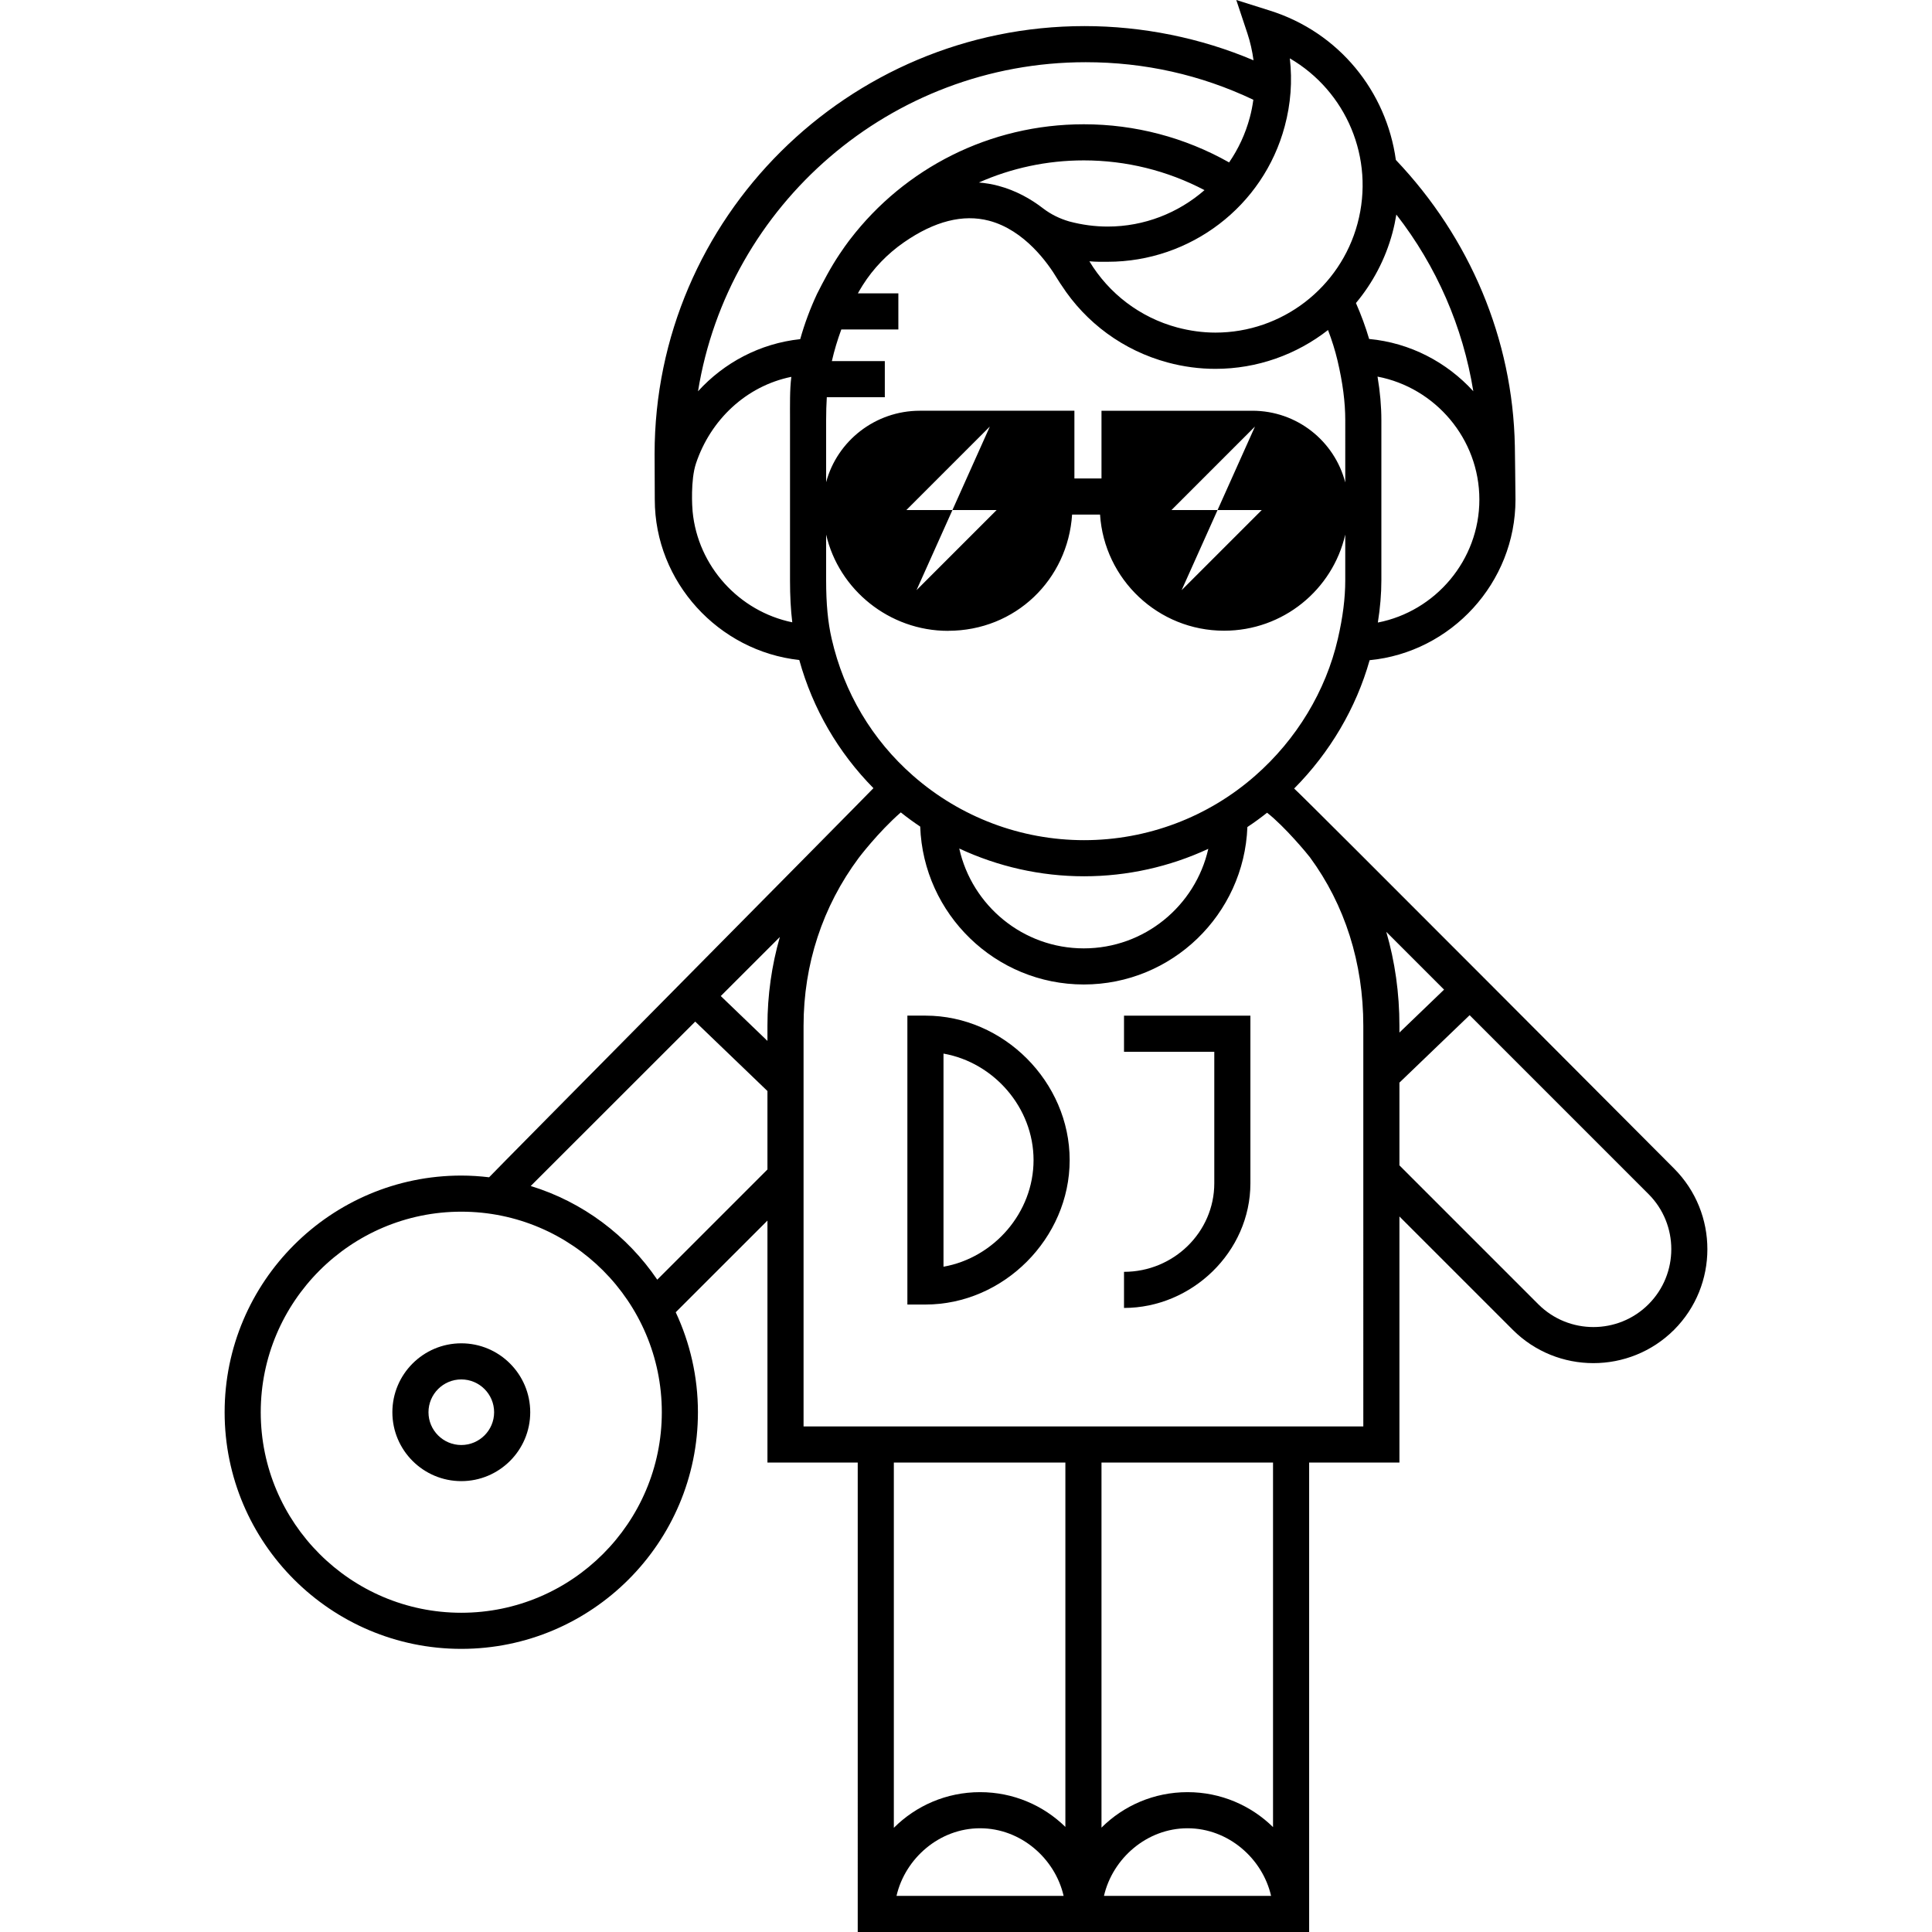 <?xml version="1.0" encoding="iso-8859-1"?>
<!-- Generator: Adobe Illustrator 18.1.1, SVG Export Plug-In . SVG Version: 6.00 Build 0)  -->
<svg version="1.1" id="Capa_1" xmlns="http://www.w3.org/2000/svg" xmlns:xlink="http://www.w3.org/1999/xlink" x="0px" y="0px"
	 viewBox="0 0 612 612" style="enable-background:new 0 0 612 612;" xml:space="preserve">
<g>
	<g>
		<path d="M146.126,425.522c-12.04,0-21.835,9.795-21.835,21.835c0,12.04,9.795,21.821,21.835,21.821
			c12.04,0,21.835-9.781,21.835-21.821C167.961,435.317,158.166,425.522,146.126,425.522z M146.126,457.738
			c-5.734,0-10.396-4.662-10.396-10.381c0-5.734,4.662-10.396,10.396-10.396s10.396,4.662,10.396,10.396
			C156.521,453.077,151.86,457.738,146.126,457.738z"/>
		<path d="M293.152,321.722h-5.72v91.516h5.72c24.767,0,45.687-20.992,45.687-45.758S317.919,321.722,293.152,321.722z
			 M298.872,401.255v-67.507c15.958,2.817,28.527,17.131,28.527,33.747C327.399,384.125,314.83,398.439,298.872,401.255z"/>
		<path d="M356.052,333.175h28.599v41.644c0,15.472-12.869,28.06-28.599,28.06v11.44c21.449,0,40.038-17.72,40.038-39.499v-53.084
			h-40.038L356.052,333.175L356.052,333.175z"/>
		<path d="M530.293,370.154c0,0-116.254-116.712-120.344-120.372c11.325-11.397,19.647-25.524,23.909-40.653
			c25.825-2.502,46.201-24.509,46.201-50.877c0-2.274-0.186-16.101-0.2-16.945c-0.643-33.89-14.257-65.977-37.693-90.644
			c-2.989-21.592-17.889-40.424-40.024-47.345L391.618,0l3.518,10.567c0.929,2.803,1.559,5.663,1.945,8.537
			c-16.716-7.107-35.248-10.839-53.537-10.839c-74.9,0-136.187,60.787-136.187,135.515c0,0,0.057,12.626,0.057,14.471
			c0,26.154,20.234,48.032,45.772,50.82c4.276,15.458,12.369,29.314,23.494,40.596c-4.805,5.019-120.944,122.288-121.745,123.261
			c-2.888-0.343-5.834-0.543-8.808-0.543c-41.34,0-74.972,33.632-74.972,74.972s33.632,74.957,74.972,74.957
			s74.957-33.618,74.957-74.957c0-11.311-2.531-22.035-7.035-31.673l29.056-29.042v76.645h28.599V612h142.994V463.286h28.599V385.34
			l35.906,35.906c7.035,7.035,16.287,10.553,25.539,10.553s18.503-3.518,25.553-10.553
			C544.364,407.161,544.364,384.253,530.293,370.154z M426.136,152.818c-3.403-13.084-15.272-22.707-29.442-22.707H348.92v21.449
			h-8.58V130.11h-48.961c-14.142,0-26.196,9.581-29.686,22.636v-19.647c0-2.602,0.072-5.005,0.214-7.278h18.375v-11.44h-16.773
			c0.786-3.446,1.802-6.778,2.989-10.01h18.074v-11.44h-12.827c0.114-0.214,1.101-1.93,1.516-2.56
			c3.375-5.348,7.836-9.967,13.041-13.584c0.029-0.029,0.057-0.043,0.086-0.057c9.624-6.678,18.675-8.966,26.883-6.821
			c11.339,2.974,18.789,13.627,21.578,18.289c0.801,1.33,1.387,2.131,1.387,2.131c7.722,11.926,19.619,20.734,33.704,24.509
			c4.933,1.33,10.01,2.002,15.072,2.002c13.256,0,25.71-4.533,35.663-12.297c1.244,3.26,2.259,6.492,3.003,9.638
			c1.659,7.021,2.46,13.213,2.46,18.918V152.818z M371.084,161.569l26.454-26.454l-11.854,26.454h13.999l-25.381,25.381
			l11.382-25.381H371.084L371.084,161.569z M287.103,161.569l26.454-26.454l-11.854,26.454h13.999l-25.381,25.381l11.382-25.381
			H287.103L287.103,161.569z M310.082,57.812c10.195-4.519,21.463-7.007,33.232-7.007c13.413,0,26.483,3.246,38.237,9.423
			c-8.294,7.236-19.09,11.54-30.658,11.54c-4.061,0-8.136-0.543-12.112-1.602c-0.029-0.014-0.086-0.029-0.157-0.043
			c-2.931-0.858-5.72-2.216-8.151-4.075c-3.975-3.074-8.723-5.72-14.199-7.178C314.229,58.327,312.156,57.984,310.082,57.812z
			 M436.461,197.203c0.744-4.676,1.115-9.094,1.115-13.356v-50.749c0-4.361-0.4-8.937-1.215-13.799
			c18.318,3.503,32.259,19.719,32.259,38.952C468.62,177.441,454.707,193.657,436.461,197.203z M442.323,67.965
			c12.755,16.401,21.092,35.577,24.38,55.968c-8.365-9.18-19.991-15.343-33.003-16.559c-1.101-3.746-2.502-7.564-4.175-11.382
			c5.291-6.335,9.309-13.856,11.554-22.207C441.594,71.854,442.009,69.895,442.323,67.965z M406.961,40.01
			c1.916-7.121,2.445-14.314,1.616-21.521c17.803,10.367,27.012,31.559,21.449,52.322c-5.462,20.348-23.966,34.547-45.015,34.547
			c-4.061,0-8.136-0.572-12.112-1.63c-11.783-3.16-21.664-10.767-27.812-20.963c1.93,0.2,3.875,0.157,5.806,0.157
			c13.098,0,25.424-4.39,35.32-11.954C396.108,63.418,403.572,52.693,406.961,40.01z M219.396,162.012
			c-0.129-1.244-0.686-9.909,1.058-15.172c4.604-13.828,15.887-24.552,30.215-27.469c-0.515,4.161-0.415,8.651-0.415,13.727v50.749
			c0,4.933,0.229,9.28,0.715,13.284C234.11,193.657,221.054,179.386,219.396,162.012z M253.485,107.431
			c-12.769,1.358-24.152,7.479-32.374,16.516c9.538-59.014,60.973-104.243,122.803-104.243c18.646,0,36.492,4.004,53.108,11.897
			c-0.257,1.873-0.615,3.746-1.115,5.591c-1.387,5.205-3.632,9.995-6.563,14.257c-13.999-7.908-29.8-12.083-46.03-12.083
			c-29.814,0-56.754,13.942-73.971,36.378c-0.1,0.114-2.731,3.503-5.391,7.893c-2.545,4.218-5.119,9.423-5.119,9.423
			C256.689,97.636,254.887,102.441,253.485,107.431z M263.452,202.365c-1.201-5.191-1.759-11.082-1.759-18.518v-14.514
			c4.032,17.488,20.019,30.501,38.608,30.501v-0.014c21.449,0,37.965-16.273,39.309-36.821h8.851
			c1.344,20.548,18.418,36.792,39.295,36.792c18.704,0,34.361-12.984,38.38-30.443v14.5c0,5.648-0.772,11.711-2.345,18.518
			c-3.789,16.487-13.084,31.888-26.197,43.37c-14.971,13.155-34.218,20.405-54.195,20.405c-19.933,0-39.166-7.25-54.166-20.42
			C276.279,234.367,267.356,219.381,263.452,202.365z M382.752,268.886c-4.075,18.032-20.205,31.53-39.438,31.53
			c-19.261,0-35.42-13.556-39.452-31.63c12.297,5.734,25.768,8.794,39.538,8.794C357.113,277.58,370.526,274.563,382.752,268.886z
			 M146.126,510.875c-35.034,0-63.532-28.499-63.532-63.518c0-35.034,28.499-63.532,63.532-63.532s63.518,28.499,63.518,63.532
			C209.644,482.376,181.159,510.875,146.126,510.875z M243.104,370.455l-34.905,34.905c-9.495-13.985-23.58-24.609-40.081-29.671
			l52.107-52.078l22.879,21.992V370.455z M243.104,324.925v4.805l-14.786-14.214l18.718-18.704
			C244.448,305.821,243.104,315.259,243.104,324.925z M283.986,600.56c2.717-11.826,13.542-21.421,26.468-21.421
			c12.927,0,23.766,9.595,26.468,21.421H283.986z M337.48,578.711c-6.964-6.821-16.501-11.011-27.026-11.011
			c-10.653,0-20.319,4.304-27.312,11.297V463.286h54.338V578.711z M349.706,600.56c2.717-11.826,13.542-21.421,26.468-21.421
			s23.766,9.595,26.468,21.421H349.706z M403.257,578.768c-6.978-6.849-16.53-11.068-27.083-11.068
			c-10.624,0-20.277,4.276-27.255,11.239V463.286h54.338V578.768z M431.856,451.847H254.544V324.925
			c0-19.433,6.034-37.808,17.46-53.151c0,0,6.134-8.136,13.341-14.428c1.988,1.587,4.047,3.089,6.149,4.49
			c0.987,27.741,23.851,50.019,51.821,50.019c27.927,0,50.763-22.193,51.821-49.876c2.145-1.416,4.218-2.931,6.235-4.533
			c5.634,4.39,12.97,13.284,13.584,14.128c11.068,15.057,16.902,33.446,16.902,53.351V451.847z M439.135,295.182l18.303,18.303
			l-14.142,13.599v-2.159C443.296,314.587,441.88,304.62,439.135,295.182z M522.2,413.153c-9.623,9.624-25.281,9.624-34.905,0
			l-43.999-43.999v-26.211l22.236-21.363l56.669,56.669C531.823,387.871,531.823,403.529,522.2,413.153z"/>
	</g>
</g>
<g>
</g>
<g>
</g>
<g>
</g>
<g>
</g>
<g>
</g>
<g>
</g>
<g>
</g>
<g>
</g>
<g>
</g>
<g>
</g>
<g>
</g>
<g>
</g>
<g>
</g>
<g>
</g>
<g>
</g>
</svg>
